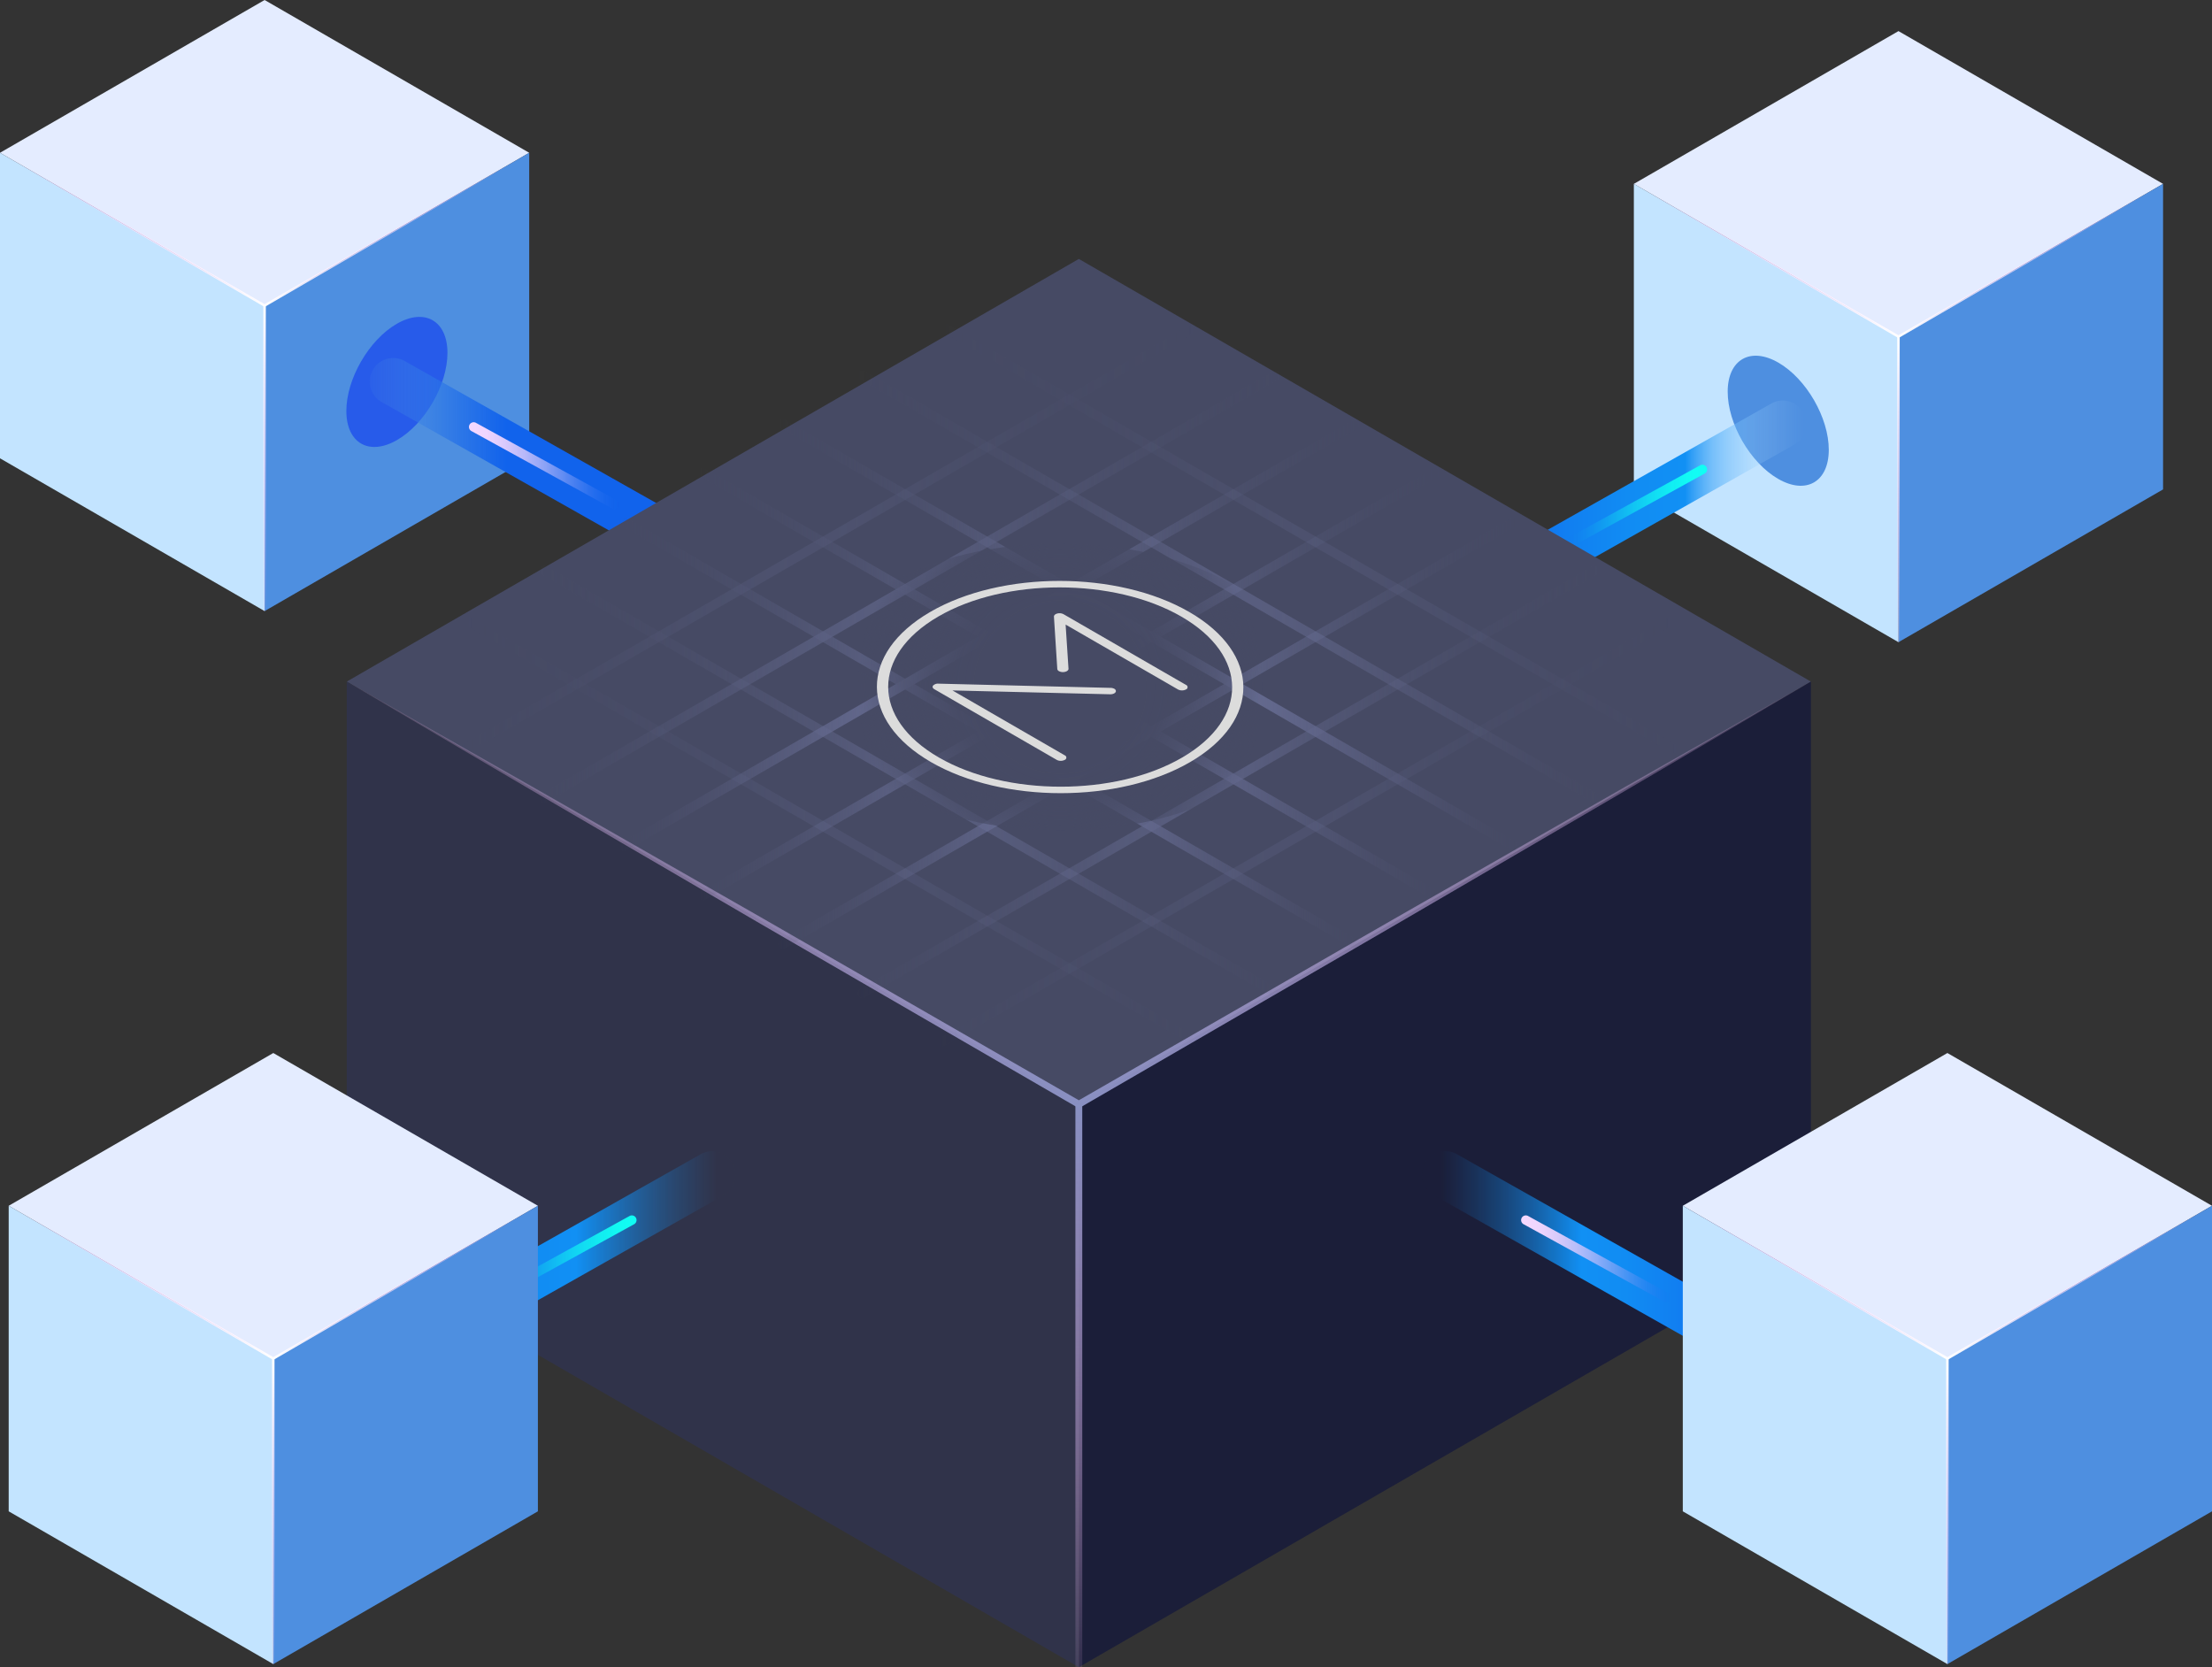 <svg xmlns="http://www.w3.org/2000/svg" xmlns:xlink="http://www.w3.org/1999/xlink" viewBox="0 0 1148.04 865.26"><rect x="0" y="0" width="1148.04" height="865.26" fill="#333333" stroke="none"/><defs><style>.cls-1{fill:#e4ecff;}.cls-2{fill:#4e8fe0;}.cls-3{fill:#c3e4ff;}.cls-4{fill:url(#linear-gradient);}.cls-5{fill:url(#linear-gradient-2);}.cls-6{fill:#275bea;}.cls-7{fill:url(#linear-gradient-3);}.cls-8{fill:url(#linear-gradient-4);}.cls-9{fill:url(#linear-gradient-5);}.cls-10{fill:url(#linear-gradient-6);}.cls-11{fill:url(#linear-gradient-7);}.cls-12{fill:url(#linear-gradient-8);}.cls-13{fill:#464a64;}.cls-14{fill:#1b1e39;}.cls-15{fill:#30334a;}.cls-16{fill:url(#linear-gradient-9);}.cls-17{fill:url(#linear-gradient-10);}.cls-18{fill:url(#linear-gradient-11);}.cls-19{fill:url(#linear-gradient-12);}.cls-20{fill:url(#linear-gradient-13);}.cls-21{fill:url(#linear-gradient-14);}.cls-22{fill:url(#linear-gradient-15);}.cls-23{fill:url(#linear-gradient-16);}.cls-24{fill:url(#linear-gradient-17);}.cls-25{fill:url(#linear-gradient-18);}.cls-26{opacity:0.2;}.cls-27{fill:url(#linear-gradient-19);}.cls-28{opacity:0.5;}.cls-29{fill:url(#linear-gradient-20);}.cls-30{fill:url(#linear-gradient-21);}.cls-31{fill:url(#linear-gradient-22);}.cls-32{fill:url(#linear-gradient-23);}.cls-33{fill:url(#linear-gradient-24);}.cls-34{fill:url(#linear-gradient-25);}.cls-35{fill:url(#linear-gradient-26);}.cls-36{fill:url(#linear-gradient-27);}.cls-37{fill:url(#linear-gradient-28);}.cls-38{fill:url(#linear-gradient-29);}.cls-39{fill:url(#linear-gradient-30);}.cls-40{fill:url(#linear-gradient-31);}.cls-41{fill:url(#linear-gradient-32);}.cls-42{fill:url(#radial-gradient);}.cls-43{fill:#dcdcdc;}</style><linearGradient id="linear-gradient" x1="137.33" y1="159.32" x2="137.33" y2="78.73" gradientUnits="userSpaceOnUse"><stop offset="0" stop-color="#fff"/><stop offset="1" stop-color="#ffc4ff" stop-opacity="0.1"/></linearGradient><linearGradient id="linear-gradient-2" x1="2650.88" y1="317.15" x2="2650.88" y2="158.57" gradientTransform="matrix(-1, 0, 0, 1, 2788.21, 0)" gradientUnits="userSpaceOnUse"><stop offset="0" stop-color="#ffc4ff" stop-opacity="0.1"/><stop offset="1" stop-color="#fff"/></linearGradient><linearGradient id="linear-gradient-3" x1="4741.89" y1="237.86" x2="4908.04" y2="237.86" gradientTransform="matrix(-1, 0, 0, 1, 5099.62, 0)" gradientUnits="userSpaceOnUse"><stop offset="0" stop-color="#1163ec"/><stop offset="0.57" stop-color="#1163ec"/><stop offset="0.62" stop-color="#1666eb" stop-opacity="0.93"/><stop offset="0.72" stop-color="#226fe9" stop-opacity="0.75"/><stop offset="0.85" stop-color="#367ee5" stop-opacity="0.45"/><stop offset="1" stop-color="#4e8fe0" stop-opacity="0.1"/></linearGradient><linearGradient id="linear-gradient-4" x1="4778.2" y1="241.69" x2="4856.25" y2="241.69" gradientTransform="matrix(-1, 0, 0, 1, 5099.62, 0)" gradientUnits="userSpaceOnUse"><stop offset="0" stop-color="#1163ec" stop-opacity="0"/><stop offset="0.11" stop-color="#3d7af0" stop-opacity="0.19"/><stop offset="0.24" stop-color="#6e93f4" stop-opacity="0.4"/><stop offset="0.37" stop-color="#98a8f7" stop-opacity="0.59"/><stop offset="0.5" stop-color="#babafa" stop-opacity="0.74"/><stop offset="0.63" stop-color="#d5c7fc" stop-opacity="0.85"/><stop offset="0.76" stop-color="#e8d1fe" stop-opacity="0.93"/><stop offset="0.88" stop-color="#f3d7ff" stop-opacity="0.98"/><stop offset="1" stop-color="#f7d9ff"/></linearGradient><linearGradient id="linear-gradient-5" x1="985.31" y1="175.46" x2="985.31" y2="94.87" xlink:href="#linear-gradient"/><linearGradient id="linear-gradient-6" x1="1802.89" y1="333.29" x2="1802.89" y2="174.72" xlink:href="#linear-gradient-2"/><linearGradient id="linear-gradient-7" x1="771.65" y1="259.92" x2="937.79" y2="259.92" gradientUnits="userSpaceOnUse"><stop offset="0" stop-color="#1163ec"/><stop offset="0.05" stop-color="#116aed"/><stop offset="0.25" stop-color="#117ff1"/><stop offset="0.44" stop-color="#118cf3"/><stop offset="0.62" stop-color="#1190f4"/><stop offset="0.64" stop-color="#2197f5" stop-opacity="0.91"/><stop offset="0.71" stop-color="#51aef8" stop-opacity="0.64"/><stop offset="0.79" stop-color="#7ac1fa" stop-opacity="0.41"/><stop offset="0.85" stop-color="#99d0fc" stop-opacity="0.23"/><stop offset="0.91" stop-color="#b0dbfe" stop-opacity="0.11"/><stop offset="0.96" stop-color="#bee2ff" stop-opacity="0.03"/><stop offset="0.99" stop-color="#c3e4ff" stop-opacity="0"/></linearGradient><linearGradient id="linear-gradient-8" x1="807.96" y1="263.76" x2="886.01" y2="263.76" gradientUnits="userSpaceOnUse"><stop offset="0" stop-color="#1163ec" stop-opacity="0"/><stop offset="0.11" stop-color="#1181ee" stop-opacity="0.19"/><stop offset="0.24" stop-color="#11a2ef" stop-opacity="0.4"/><stop offset="0.37" stop-color="#11bff1" stop-opacity="0.59"/><stop offset="0.5" stop-color="#11d6f2" stop-opacity="0.74"/><stop offset="0.63" stop-color="#11e8f3" stop-opacity="0.85"/><stop offset="0.76" stop-color="#11f5f3" stop-opacity="0.93"/><stop offset="0.88" stop-color="#11fcf4" stop-opacity="0.98"/><stop offset="1" stop-color="#11fff4"/></linearGradient><linearGradient id="linear-gradient-9" x1="559.92" y1="575.17" x2="559.92" y2="352.2" gradientUnits="userSpaceOnUse"><stop offset="0" stop-color="#8890c2"/><stop offset="1" stop-color="#ffc4ff" stop-opacity="0.1"/></linearGradient><linearGradient id="linear-gradient-10" x1="2228.28" y1="865.26" x2="2228.28" y2="573.12" gradientTransform="matrix(-1, 0, 0, 1, 2788.21, 0)" gradientUnits="userSpaceOnUse"><stop offset="0" stop-color="#ffc4ff" stop-opacity="0.1"/><stop offset="1" stop-color="#8890c2"/></linearGradient><linearGradient id="linear-gradient-11" x1="216.02" y1="649.51" x2="382.16" y2="649.51" gradientUnits="userSpaceOnUse"><stop offset="0" stop-color="#1163ec"/><stop offset="0.04" stop-color="#116aed"/><stop offset="0.2" stop-color="#117ff1"/><stop offset="0.36" stop-color="#118cf3"/><stop offset="0.5" stop-color="#1190f4"/><stop offset="0.94" stop-color="#30334a" stop-opacity="0.6"/></linearGradient><linearGradient id="linear-gradient-12" x1="252.32" y1="653.35" x2="330.37" y2="653.35" xlink:href="#linear-gradient-8"/><linearGradient id="linear-gradient-13" x1="4195.79" y1="649.51" x2="4361.94" y2="649.51" gradientTransform="matrix(-1, 0, 0, 1, 5099.62, 0)" gradientUnits="userSpaceOnUse"><stop offset="0" stop-color="#1163ec"/><stop offset="0.04" stop-color="#116aed"/><stop offset="0.2" stop-color="#117ff1"/><stop offset="0.36" stop-color="#118cf3"/><stop offset="0.5" stop-color="#1190f4"/><stop offset="0.94" stop-color="#1b1e39" stop-opacity="0.6"/></linearGradient><linearGradient id="linear-gradient-14" x1="4232.1" y1="653.35" x2="4310.15" y2="653.35" xlink:href="#linear-gradient-4"/><linearGradient id="linear-gradient-15" x1="141.84" y1="705.82" x2="141.84" y2="625.24" xlink:href="#linear-gradient"/><linearGradient id="linear-gradient-16" x1="2646.37" y1="863.66" x2="2646.37" y2="705.08" xlink:href="#linear-gradient-2"/><linearGradient id="linear-gradient-17" x1="1010.71" y1="705.82" x2="1010.71" y2="625.24" xlink:href="#linear-gradient"/><linearGradient id="linear-gradient-18" x1="1777.49" y1="863.66" x2="1777.49" y2="705.08" xlink:href="#linear-gradient-2"/><linearGradient id="linear-gradient-19" x1="238.66" y1="278.98" x2="623.51" y2="278.98" gradientUnits="userSpaceOnUse"><stop offset="0" stop-color="#464a64" stop-opacity="0"/><stop offset="0" stop-color="#464b65" stop-opacity="0.01"/><stop offset="0.09" stop-color="#525675" stop-opacity="0.31"/><stop offset="0.18" stop-color="#5b6082" stop-opacity="0.56"/><stop offset="0.27" stop-color="#62678c" stop-opacity="0.75"/><stop offset="0.35" stop-color="#676d93" stop-opacity="0.89"/><stop offset="0.44" stop-color="#6a7098" stop-opacity="0.97"/><stop offset="0.52" stop-color="#6b7199"/><stop offset="1" stop-color="#464a64" stop-opacity="0"/></linearGradient><linearGradient id="linear-gradient-20" x1="279.95" y1="304.33" x2="664.8" y2="304.33" xlink:href="#linear-gradient-19"/><linearGradient id="linear-gradient-21" x1="321.24" y1="329.69" x2="706.09" y2="329.69" xlink:href="#linear-gradient-19"/><linearGradient id="linear-gradient-22" x1="362.53" y1="355.04" x2="747.38" y2="355.04" xlink:href="#linear-gradient-19"/><linearGradient id="linear-gradient-23" x1="403.82" y1="380.4" x2="788.67" y2="380.4" xlink:href="#linear-gradient-19"/><linearGradient id="linear-gradient-24" x1="445.11" y1="405.75" x2="829.96" y2="405.75" xlink:href="#linear-gradient-19"/><linearGradient id="linear-gradient-25" x1="486.4" y1="431.11" x2="871.25" y2="431.11" xlink:href="#linear-gradient-19"/><linearGradient id="linear-gradient-26" x1="4437.83" y1="278.98" x2="4822.67" y2="278.98" gradientTransform="matrix(-1, 0, 0, 1, 5309.07, 0)" xlink:href="#linear-gradient-19"/><linearGradient id="linear-gradient-27" x1="4479.11" y1="304.33" x2="4863.96" y2="304.33" gradientTransform="matrix(-1, 0, 0, 1, 5309.07, 0)" xlink:href="#linear-gradient-19"/><linearGradient id="linear-gradient-28" x1="4520.4" y1="329.69" x2="4905.25" y2="329.69" gradientTransform="matrix(-1, 0, 0, 1, 5309.07, 0)" xlink:href="#linear-gradient-19"/><linearGradient id="linear-gradient-29" x1="4561.69" y1="355.04" x2="4946.54" y2="355.04" gradientTransform="matrix(-1, 0, 0, 1, 5309.07, 0)" xlink:href="#linear-gradient-19"/><linearGradient id="linear-gradient-30" x1="4602.98" y1="380.4" x2="4987.83" y2="380.4" gradientTransform="matrix(-1, 0, 0, 1, 5309.07, 0)" xlink:href="#linear-gradient-19"/><linearGradient id="linear-gradient-31" x1="4644.27" y1="405.75" x2="5029.12" y2="405.75" gradientTransform="matrix(-1, 0, 0, 1, 5309.07, 0)" xlink:href="#linear-gradient-19"/><linearGradient id="linear-gradient-32" x1="4685.56" y1="431.11" x2="5070.41" y2="431.11" gradientTransform="matrix(-1, 0, 0, 1, 5309.07, 0)" xlink:href="#linear-gradient-19"/><radialGradient id="radial-gradient" cx="550.21" cy="356.58" r="105.1" gradientUnits="userSpaceOnUse"><stop offset="0.41" stop-color="#464a64"/><stop offset="0.52" stop-color="#464a64" stop-opacity="0.96"/><stop offset="0.64" stop-color="#464a64" stop-opacity="0.83"/><stop offset="0.77" stop-color="#464a64" stop-opacity="0.62"/><stop offset="0.89" stop-color="#464a64" stop-opacity="0.33"/><stop offset="1" stop-color="#464a64" stop-opacity="0"/></radialGradient></defs><title>Techno_1_svg</title><g id="Layer_2" data-name="Layer 2"><g id="Layer_2-2" data-name="Layer 2"><polygon class="cls-1" points="274.66 79.29 137.33 0 0 79.29 137.33 158.57 274.66 79.29"/><polygon class="cls-2" points="274.66 79.29 274.66 237.86 137.33 317.15 137.33 158.57 274.66 79.29"/><polygon class="cls-3" points="137.33 158.57 0 79.29 0 237.86 137.33 317.15 137.33 158.57"/><polygon class="cls-4" points="274.66 79.29 240.48 99.38 206.24 119.36 137.65 159.13 137.33 159.32 137.01 159.13 68.42 119.36 34.17 99.38 0 79.29 34.49 98.83 68.91 118.5 137.65 158.02 137.01 158.02 205.75 118.5 240.17 98.84 274.66 79.29"/><rect class="cls-5" x="136.68" y="158.57" width="1.29" height="158.57"/><path class="cls-6" d="M205.91,168.07c14.49-8.37,26.28-1.65,26.32,15s-11.66,36.93-26.15,45.3-26.28,1.65-26.32-15S191.42,176.43,205.91,168.07Z"/><path class="cls-7" d="M345.5,290.09a12.16,12.16,0,0,1-6-1.58l-141.71-80a12.22,12.22,0,0,1,12-21.28l141.71,80a12.22,12.22,0,0,1-6,22.86Z"/><path class="cls-8" d="M319,264.26a2.42,2.42,0,0,1-1.18-.3l-73.16-40.24a2.44,2.44,0,1,1,2.35-4.28l73.16,40.24a2.44,2.44,0,0,1-1.18,4.58Z"/><polygon class="cls-1" points="1122.64 95.43 985.31 16.14 847.98 95.43 985.31 174.72 1122.64 95.43"/><polygon class="cls-2" points="1122.64 95.43 1122.64 254 985.31 333.29 985.31 174.72 1122.64 95.43"/><polygon class="cls-3" points="985.31 174.72 847.98 95.43 847.98 254 985.31 333.29 985.31 174.72"/><polygon class="cls-9" points="1122.64 95.43 1088.47 115.52 1054.22 135.5 985.63 175.27 985.31 175.46 984.99 175.27 916.4 135.5 882.16 115.53 847.98 95.43 882.47 114.98 916.9 134.65 985.63 174.16 984.99 174.16 1053.73 134.65 1088.15 114.98 1122.64 95.43"/><rect class="cls-10" x="984.67" y="174.72" width="1.29" height="158.57"/><path class="cls-2" d="M923,188.21c-14.49-8.37-26.28-1.65-26.32,15s11.66,36.93,26.15,45.3,26.28,1.65,26.32-15S937.51,196.58,923,188.21Z"/><path class="cls-11" d="M783.88,312.15a12.22,12.22,0,0,1-6-22.86l141.71-80a12.22,12.22,0,0,1,12,21.28l-141.71,80A12.16,12.16,0,0,1,783.88,312.15Z"/><path class="cls-12" d="M810.4,286.32a2.44,2.44,0,0,1-1.18-4.58l73.16-40.24a2.44,2.44,0,1,1,2.35,4.28L811.58,286A2.43,2.43,0,0,1,810.4,286.32Z"/><polygon class="cls-13" points="939.88 353.75 559.92 134.38 179.96 353.75 559.92 573.12 939.88 353.75"/><polygon class="cls-14" points="939.88 353.75 939.88 645.89 559.92 865.26 559.92 573.12 939.88 353.75"/><polygon class="cls-15" points="559.92 573.12 179.96 353.75 179.96 645.89 559.92 865.26 559.92 573.12"/><path class="cls-16" d="M939.88,353.75c-31.46,18.63-63,37.06-94.56,55.59l-94.74,55.27c-31.56,18.47-63.24,36.71-94.86,55.06l-94.91,55-.89.52-.89-.52-94.91-55-47.45-27.49-23.72-13.75-23.69-13.82-94.74-55.27-47.29-27.77L180,353.75l47.73,27,47.7,27.07,95.24,54.41,23.81,13.6,23.77,13.67,47.54,27.35,95.07,54.71H559l95.07-54.7c31.7-18.21,63.35-36.53,95.12-54.62l95.24-54.41C876.27,389.81,908,371.68,939.88,353.75Z"/><rect class="cls-17" x="558.14" y="573.12" width="3.56" height="292.15"/><path class="cls-18" d="M228.25,701.74a12.22,12.22,0,0,1-6-22.86l141.71-80a12.22,12.22,0,0,1,12,21.28l-141.71,80A12.16,12.16,0,0,1,228.25,701.74Z"/><path class="cls-19" d="M254.77,675.91a2.44,2.44,0,0,1-1.18-4.58l73.16-40.24a2.44,2.44,0,1,1,2.35,4.28l-73.16,40.24A2.43,2.43,0,0,1,254.77,675.91Z"/><path class="cls-20" d="M891.6,701.74a12.16,12.16,0,0,1-6-1.58l-141.71-80a12.22,12.22,0,0,1,12-21.28l141.71,80a12.22,12.22,0,0,1-6,22.86Z"/><path class="cls-21" d="M865.08,675.91a2.42,2.42,0,0,1-1.18-.3l-73.16-40.24a2.44,2.44,0,1,1,2.35-4.28l73.16,40.24a2.44,2.44,0,0,1-1.18,4.58Z"/><polygon class="cls-1" points="279.17 625.79 141.84 546.51 4.51 625.79 141.84 705.08 279.17 625.79"/><polygon class="cls-2" points="279.17 625.79 279.17 784.37 141.84 863.65 141.84 705.08 279.17 625.79"/><polygon class="cls-3" points="141.84 705.08 4.51 625.79 4.51 784.37 141.84 863.65 141.84 705.08"/><polygon class="cls-22" points="279.17 625.79 244.99 645.89 210.75 665.87 142.16 705.64 141.84 705.83 141.52 705.64 72.93 665.87 38.68 645.89 4.51 625.79 39 645.34 73.42 665.01 142.16 704.52 141.52 704.52 210.26 665.01 244.68 645.35 279.17 625.79"/><rect class="cls-23" x="141.19" y="705.08" width="1.29" height="158.57"/><polygon class="cls-1" points="1148.04 625.79 1010.71 546.51 873.38 625.79 1010.71 705.08 1148.04 625.79"/><polygon class="cls-2" points="1148.04 625.79 1148.04 784.37 1010.71 863.65 1010.71 705.08 1148.04 625.79"/><polygon class="cls-3" points="1010.71 705.08 873.38 625.79 873.38 784.37 1010.71 863.65 1010.71 705.08"/><polygon class="cls-24" points="1148.04 625.79 1113.87 645.89 1079.62 665.87 1011.03 705.64 1010.71 705.83 1010.39 705.64 941.8 665.87 907.56 645.89 873.38 625.79 907.87 645.34 942.29 665.01 1011.03 704.52 1010.39 704.52 1079.13 665.01 1113.55 645.35 1148.04 625.79"/><rect class="cls-25" x="1010.07" y="705.08" width="1.29" height="158.57"/><g class="cls-26"><path class="cls-27" d="M241.11,391.1a2.44,2.44,0,0,1-1.22-4.56l380-219.37a2.44,2.44,0,0,1,2.44,4.23l-380,219.37A2.44,2.44,0,0,1,241.11,391.1Z"/></g><g class="cls-28"><path class="cls-29" d="M282.4,416.46a2.44,2.44,0,0,1-1.22-4.56l380-219.37a2.44,2.44,0,0,1,2.44,4.23l-380,219.37A2.44,2.44,0,0,1,282.4,416.46Z"/></g><path class="cls-30" d="M323.69,441.82a2.44,2.44,0,0,1-1.22-4.56l380-219.37a2.44,2.44,0,0,1,2.44,4.23l-380,219.37A2.44,2.44,0,0,1,323.69,441.82Z"/><path class="cls-31" d="M365,467.17a2.44,2.44,0,0,1-1.22-4.56l380-219.37a2.44,2.44,0,0,1,2.44,4.23l-380,219.37A2.44,2.44,0,0,1,365,467.17Z"/><path class="cls-32" d="M406.27,492.53A2.44,2.44,0,0,1,405,488L785,268.6a2.44,2.44,0,0,1,2.44,4.23l-380,219.37A2.44,2.44,0,0,1,406.27,492.53Z"/><g class="cls-28"><path class="cls-33" d="M447.56,517.88a2.44,2.44,0,0,1-1.22-4.56L826.29,294a2.44,2.44,0,0,1,2.44,4.23l-380,219.37A2.44,2.44,0,0,1,447.56,517.88Z"/></g><g class="cls-26"><path class="cls-34" d="M488.85,543.24a2.44,2.44,0,0,1-1.22-4.56l380-219.37a2.44,2.44,0,0,1,2.44,4.23l-380,219.37A2.44,2.44,0,0,1,488.85,543.24Z"/></g><g class="cls-26"><path class="cls-35" d="M868.8,391.1a2.44,2.44,0,0,1-1.22-.33l-380-219.37a2.44,2.44,0,0,1,2.44-4.23L870,386.54a2.44,2.44,0,0,1-1.22,4.56Z"/></g><g class="cls-28"><path class="cls-36" d="M827.51,416.46a2.44,2.44,0,0,1-1.22-.33l-380-219.37a2.44,2.44,0,0,1,2.44-4.23l380,219.37a2.44,2.44,0,0,1-1.22,4.56Z"/></g><path class="cls-37" d="M786.22,441.82a2.44,2.44,0,0,1-1.22-.33L405,222.12a2.44,2.44,0,0,1,2.44-4.23l380,219.37a2.44,2.44,0,0,1-1.22,4.56Z"/><path class="cls-38" d="M744.93,467.17a2.44,2.44,0,0,1-1.22-.33l-380-219.37a2.44,2.44,0,0,1,2.44-4.23l380,219.37a2.44,2.44,0,0,1-1.22,4.56Z"/><path class="cls-39" d="M703.65,492.53a2.44,2.44,0,0,1-1.22-.33l-380-219.37a2.44,2.44,0,0,1,2.44-4.23L704.87,488a2.44,2.44,0,0,1-1.22,4.56Z"/><g class="cls-28"><path class="cls-40" d="M662.36,517.88a2.44,2.44,0,0,1-1.22-.33l-380-219.37a2.44,2.44,0,0,1,2.44-4.23l380,219.37a2.44,2.44,0,0,1-1.22,4.56Z"/></g><g class="cls-26"><path class="cls-41" d="M621.07,543.24a2.44,2.44,0,0,1-1.22-.33l-380-219.37a2.44,2.44,0,0,1,2.44-4.23l380,219.37a2.44,2.44,0,0,1-1.22,4.56Z"/></g><path class="cls-42" d="M640.86,303.89c50.4,29.1,50.64,76.27.59,105.36s-131.49,29.1-181.89,0S408.9,333,459,303.89,590.48,274.81,640.86,303.89Z"/><path class="cls-43" d="M615.51,355.45a1.26,1.26,0,0,1,0,2.38,4.55,4.55,0,0,1-4.12,0l-58.33-33.67,1.5,22.91c.05.93-1.2,1.71-2.8,1.74a4.22,4.22,0,0,1-2.16-.49,1.52,1.52,0,0,1-.86-1.13L547,320c0-.68.66-1.32,1.75-1.59a4.5,4.5,0,0,1,3.22.35Z"/><path class="cls-43" d="M617.24,317.62c37.27,21.52,37.45,56.4.44,77.9s-97.23,21.52-134.49,0-37.46-56.39-.44-77.9S580,296.11,617.24,317.62ZM550.5,408.29c22.86,0,45.65-5,63.06-15.14s26-23.34,25.93-36.57-8.86-26.46-26.36-36.57-40.36-15.15-63.21-15.15-45.67,5.05-63,15.15-26,23.33-25.95,36.57,8.86,26.48,26.34,36.57,40.37,15.14,63.23,15.14"/><path class="cls-43" d="M578.3,357.46a1.44,1.44,0,0,1,.86,1.26c-.07.93-1.42,1.66-3,1.61l-81.83-2L552.59,392a1.26,1.26,0,0,1,0,2.38,4.52,4.52,0,0,1-4.12,0l-63.57-36.7c-.86-.5-1.1-1.24-.63-1.87a3.55,3.55,0,0,1,2.79-1L576.33,357A4.18,4.18,0,0,1,578.3,357.46Z"/></g></g></svg>